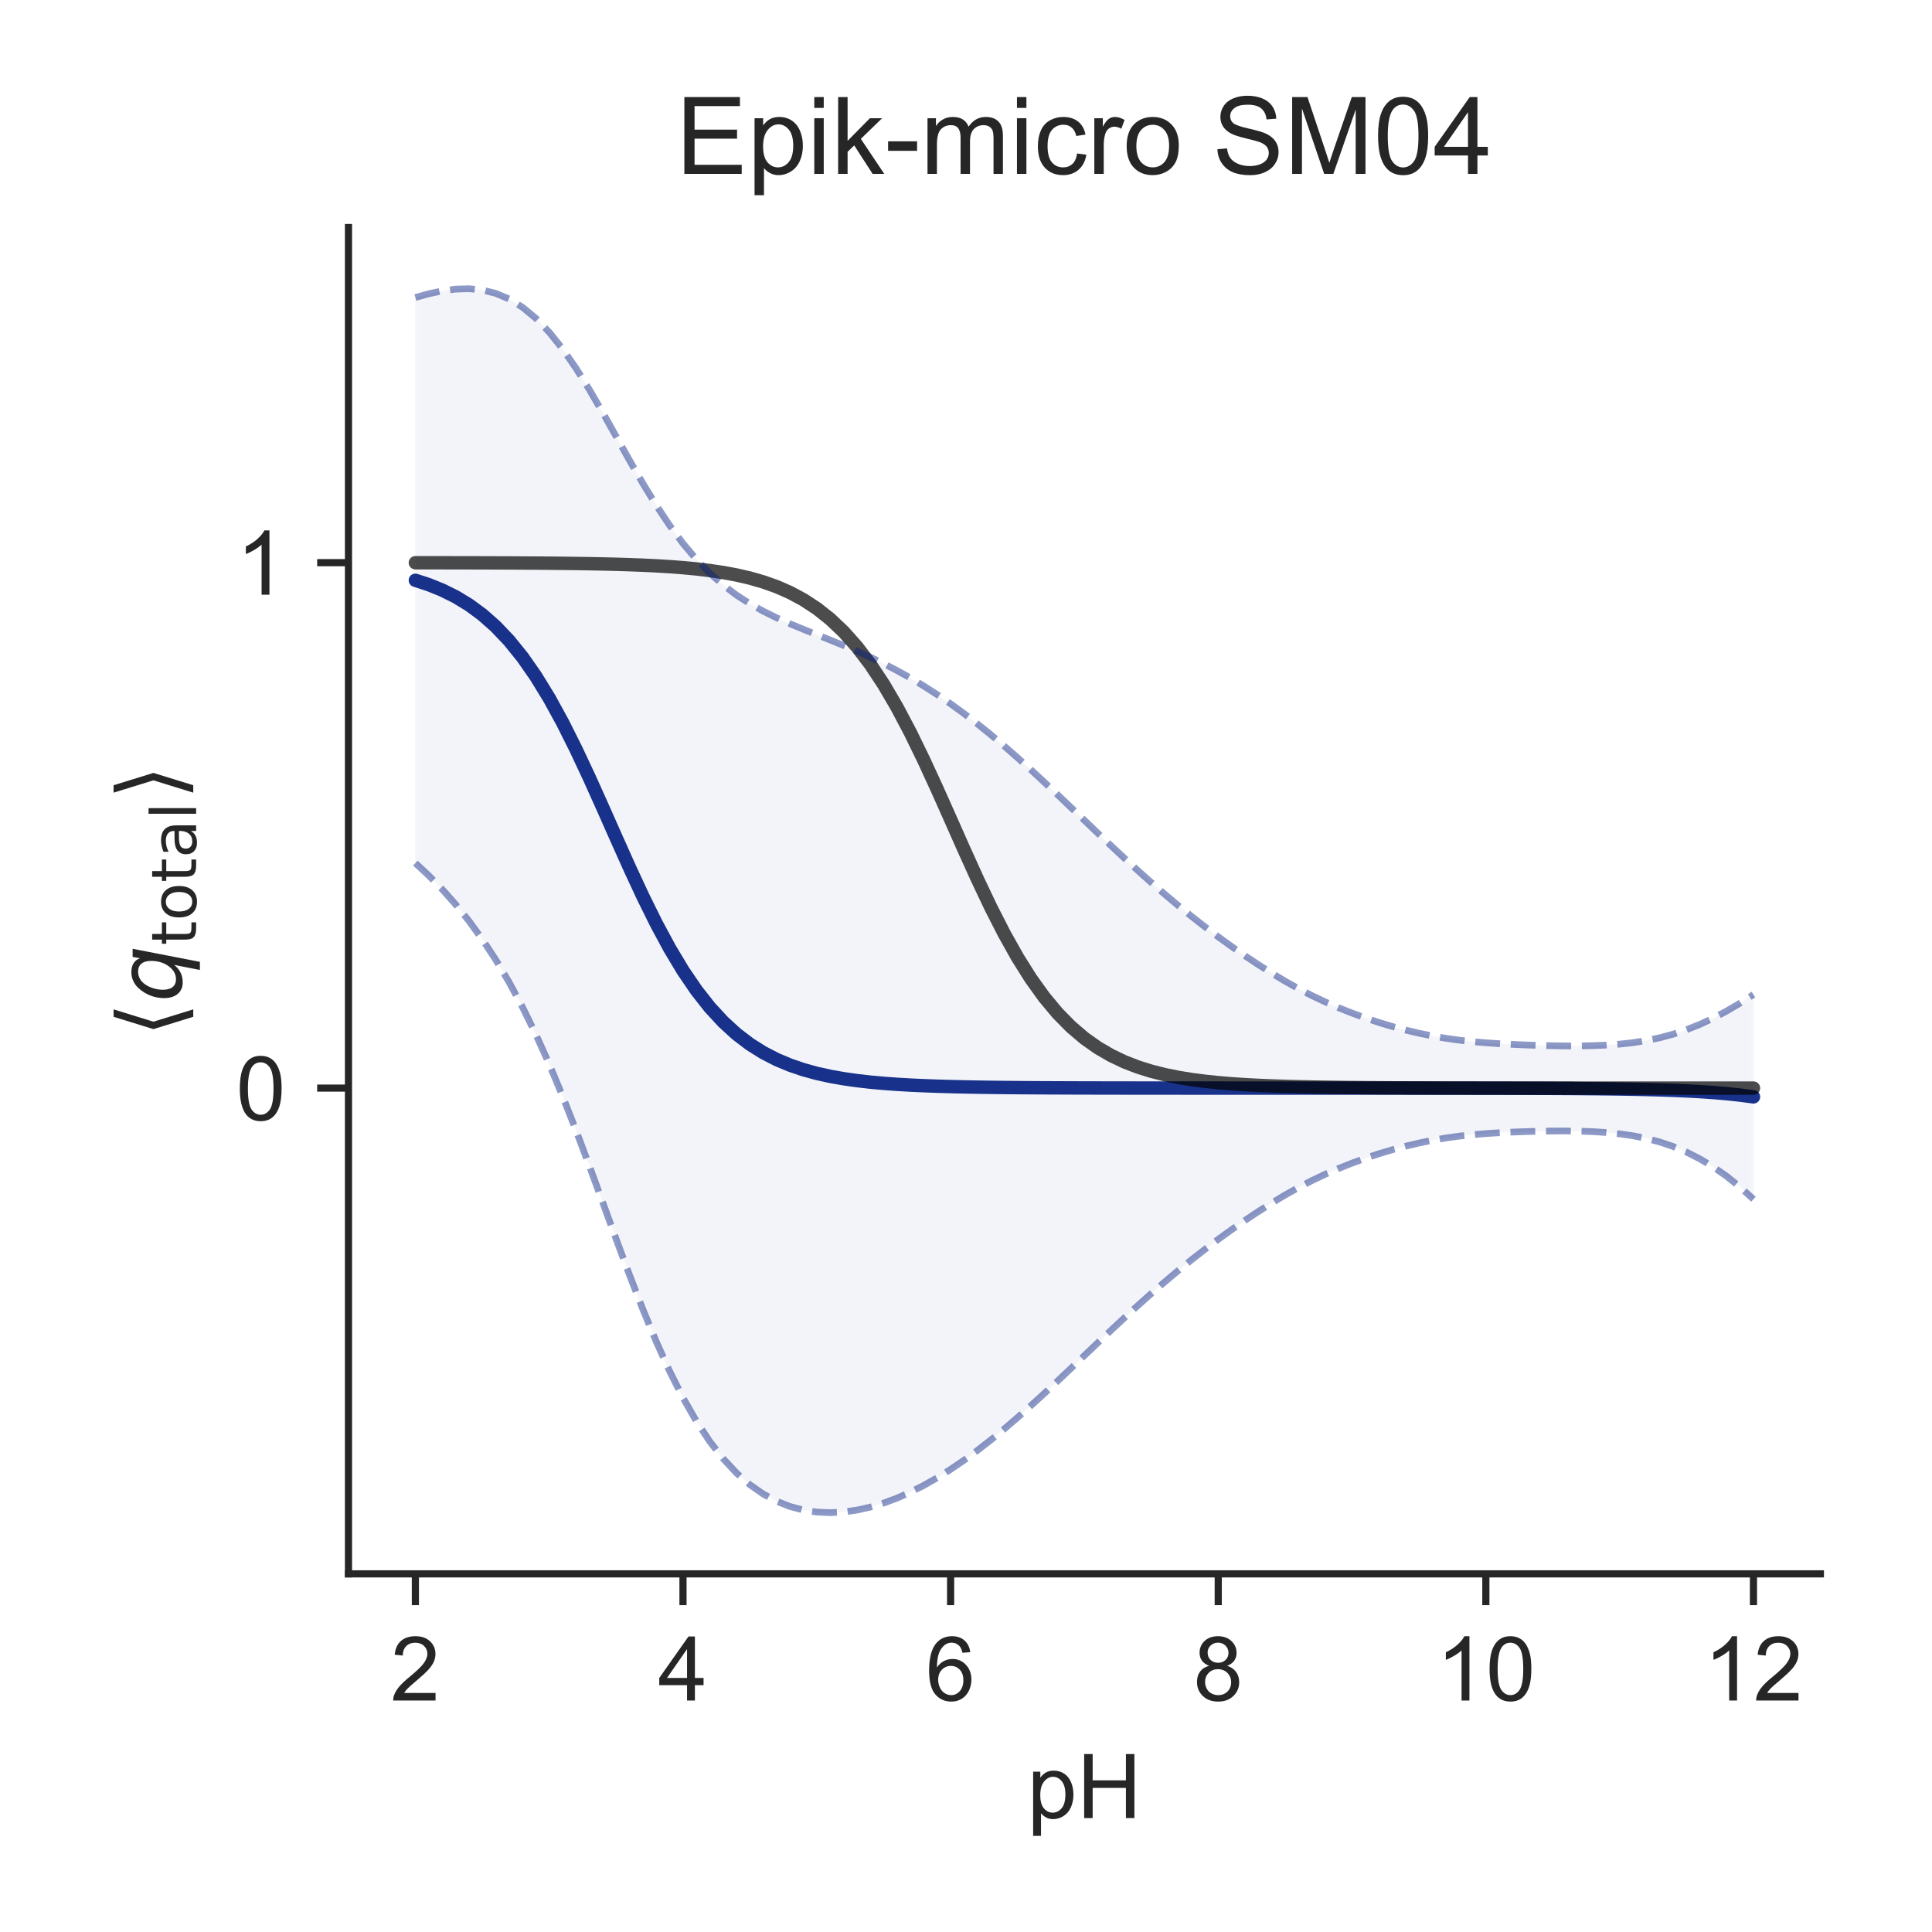 <?xml version="1.0" encoding="utf-8" standalone="no"?>
<!DOCTYPE svg PUBLIC "-//W3C//DTD SVG 1.1//EN"
  "http://www.w3.org/Graphics/SVG/1.1/DTD/svg11.dtd">
<!-- Created with matplotlib (http://matplotlib.org/) -->
<svg height="216pt" version="1.1" viewBox="0 0 216 216" width="216pt" xmlns="http://www.w3.org/2000/svg" xmlns:xlink="http://www.w3.org/1999/xlink">
 <defs>
  <style type="text/css">
*{stroke-linecap:butt;stroke-linejoin:round;}
  </style>
 </defs>
 <g id="figure_1">
  <g id="patch_1">
   <path d="M 0 216 
L 216 216 
L 216 0 
L 0 0 
z
" style="fill:#ffffff;"/>
  </g>
  <g id="axes_1">
   <g id="patch_2">
    <path d="M 38.96 175.96 
L 203.52 175.96 
L 203.52 25.44 
L 38.96 25.44 
z
" style="fill:#ffffff;"/>
   </g>
   <g id="matplotlib.axis_1">
    <g id="xtick_1">
     <g id="line2d_1">
      <defs>
       <path d="M 0 0 
L 0 3.5 
" id="m9d8f5915eb" style="stroke:#262626;stroke-width:0.8;"/>
      </defs>
      <g>
       <use style="fill:#262626;stroke:#262626;stroke-width:0.8;" x="46.44" xlink:href="#m9d8f5915eb" y="175.96"/>
      </g>
     </g>
     <g id="text_1">
      <!-- 2 -->
      <defs>
       <path d="M 50.344 8.453 
L 50.344 0 
L 3.031 0 
Q 2.938 3.172 4.047 6.109 
Q 5.859 10.938 9.828 15.625 
Q 13.812 20.312 21.344 26.469 
Q 33.016 36.031 37.109 41.625 
Q 41.219 47.219 41.219 52.203 
Q 41.219 57.422 37.469 61 
Q 33.734 64.594 27.734 64.594 
Q 21.391 64.594 17.578 60.781 
Q 13.766 56.984 13.719 50.25 
L 4.688 51.172 
Q 5.609 61.281 11.656 66.578 
Q 17.719 71.875 27.938 71.875 
Q 38.234 71.875 44.234 66.156 
Q 50.25 60.453 50.25 52 
Q 50.25 47.703 48.484 43.547 
Q 46.734 39.406 42.656 34.812 
Q 38.578 30.219 29.109 22.219 
Q 21.188 15.578 18.938 13.203 
Q 16.703 10.844 15.234 8.453 
z
" id="ArialMT-32"/>
      </defs>
      <g style="fill:#262626;" transform="translate(43.66 190.118)scale(0.1 -0.1)">
       <use xlink:href="#ArialMT-32"/>
      </g>
     </g>
    </g>
    <g id="xtick_2">
     <g id="line2d_2">
      <g>
       <use style="fill:#262626;stroke:#262626;stroke-width:0.8;" x="76.36" xlink:href="#m9d8f5915eb" y="175.96"/>
      </g>
     </g>
     <g id="text_2">
      <!-- 4 -->
      <defs>
       <path d="M 32.328 0 
L 32.328 17.141 
L 1.266 17.141 
L 1.266 25.203 
L 33.938 71.578 
L 41.109 71.578 
L 41.109 25.203 
L 50.781 25.203 
L 50.781 17.141 
L 41.109 17.141 
L 41.109 0 
z
M 32.328 25.203 
L 32.328 57.469 
L 9.906 25.203 
z
" id="ArialMT-34"/>
      </defs>
      <g style="fill:#262626;" transform="translate(73.58 190.118)scale(0.1 -0.1)">
       <use xlink:href="#ArialMT-34"/>
      </g>
     </g>
    </g>
    <g id="xtick_3">
     <g id="line2d_3">
      <g>
       <use style="fill:#262626;stroke:#262626;stroke-width:0.8;" x="106.28" xlink:href="#m9d8f5915eb" y="175.96"/>
      </g>
     </g>
     <g id="text_3">
      <!-- 6 -->
      <defs>
       <path d="M 49.75 54.047 
L 41.016 53.375 
Q 39.844 58.547 37.703 60.891 
Q 34.125 64.656 28.906 64.656 
Q 24.703 64.656 21.531 62.312 
Q 17.391 59.281 14.984 53.469 
Q 12.594 47.656 12.5 36.922 
Q 15.672 41.75 20.266 44.094 
Q 24.859 46.438 29.891 46.438 
Q 38.672 46.438 44.844 39.969 
Q 51.031 33.5 51.031 23.25 
Q 51.031 16.5 48.125 10.719 
Q 45.219 4.938 40.141 1.859 
Q 35.062 -1.219 28.609 -1.219 
Q 17.625 -1.219 10.688 6.859 
Q 3.766 14.938 3.766 33.5 
Q 3.766 54.25 11.422 63.672 
Q 18.109 71.875 29.438 71.875 
Q 37.891 71.875 43.281 67.141 
Q 48.688 62.406 49.75 54.047 
z
M 13.875 23.188 
Q 13.875 18.656 15.797 14.5 
Q 17.719 10.359 21.188 8.172 
Q 24.656 6 28.469 6 
Q 34.031 6 38.031 10.484 
Q 42.047 14.984 42.047 22.703 
Q 42.047 30.125 38.078 34.391 
Q 34.125 38.672 28.125 38.672 
Q 22.172 38.672 18.016 34.391 
Q 13.875 30.125 13.875 23.188 
z
" id="ArialMT-36"/>
      </defs>
      <g style="fill:#262626;" transform="translate(103.5 190.118)scale(0.1 -0.1)">
       <use xlink:href="#ArialMT-36"/>
      </g>
     </g>
    </g>
    <g id="xtick_4">
     <g id="line2d_4">
      <g>
       <use style="fill:#262626;stroke:#262626;stroke-width:0.8;" x="136.2" xlink:href="#m9d8f5915eb" y="175.96"/>
      </g>
     </g>
     <g id="text_4">
      <!-- 8 -->
      <defs>
       <path d="M 17.672 38.812 
Q 12.203 40.828 9.562 44.531 
Q 6.938 48.25 6.938 53.422 
Q 6.938 61.234 12.547 66.547 
Q 18.172 71.875 27.484 71.875 
Q 36.859 71.875 42.578 66.422 
Q 48.297 60.984 48.297 53.172 
Q 48.297 48.188 45.672 44.5 
Q 43.062 40.828 37.75 38.812 
Q 44.344 36.672 47.781 31.875 
Q 51.219 27.094 51.219 20.453 
Q 51.219 11.281 44.719 5.031 
Q 38.234 -1.219 27.641 -1.219 
Q 17.047 -1.219 10.547 5.047 
Q 4.047 11.328 4.047 20.703 
Q 4.047 27.688 7.594 32.391 
Q 11.141 37.109 17.672 38.812 
z
M 15.922 53.719 
Q 15.922 48.641 19.188 45.406 
Q 22.469 42.188 27.688 42.188 
Q 32.766 42.188 36.016 45.375 
Q 39.266 48.578 39.266 53.219 
Q 39.266 58.062 35.906 61.359 
Q 32.562 64.656 27.594 64.656 
Q 22.562 64.656 19.234 61.422 
Q 15.922 58.203 15.922 53.719 
z
M 13.094 20.656 
Q 13.094 16.891 14.875 13.375 
Q 16.656 9.859 20.172 7.922 
Q 23.688 6 27.734 6 
Q 34.031 6 38.125 10.047 
Q 42.234 14.109 42.234 20.359 
Q 42.234 26.703 38.016 30.859 
Q 33.797 35.016 27.438 35.016 
Q 21.234 35.016 17.156 30.906 
Q 13.094 26.812 13.094 20.656 
z
" id="ArialMT-38"/>
      </defs>
      <g style="fill:#262626;" transform="translate(133.42 190.118)scale(0.1 -0.1)">
       <use xlink:href="#ArialMT-38"/>
      </g>
     </g>
    </g>
    <g id="xtick_5">
     <g id="line2d_5">
      <g>
       <use style="fill:#262626;stroke:#262626;stroke-width:0.8;" x="166.12" xlink:href="#m9d8f5915eb" y="175.96"/>
      </g>
     </g>
     <g id="text_5">
      <!-- 10 -->
      <defs>
       <path d="M 37.25 0 
L 28.469 0 
L 28.469 56 
Q 25.297 52.984 20.141 49.953 
Q 14.984 46.922 10.891 45.406 
L 10.891 53.906 
Q 18.266 57.375 23.781 62.297 
Q 29.297 67.234 31.594 71.875 
L 37.25 71.875 
z
" id="ArialMT-31"/>
       <path d="M 4.156 35.297 
Q 4.156 48 6.766 55.734 
Q 9.375 63.484 14.516 67.672 
Q 19.672 71.875 27.484 71.875 
Q 33.25 71.875 37.594 69.547 
Q 41.938 67.234 44.766 62.859 
Q 47.609 58.5 49.219 52.219 
Q 50.828 45.953 50.828 35.297 
Q 50.828 22.703 48.234 14.969 
Q 45.656 7.234 40.5 3 
Q 35.359 -1.219 27.484 -1.219 
Q 17.141 -1.219 11.234 6.203 
Q 4.156 15.141 4.156 35.297 
z
M 13.188 35.297 
Q 13.188 17.672 17.312 11.828 
Q 21.438 6 27.484 6 
Q 33.547 6 37.672 11.859 
Q 41.797 17.719 41.797 35.297 
Q 41.797 52.984 37.672 58.781 
Q 33.547 64.594 27.391 64.594 
Q 21.344 64.594 17.719 59.469 
Q 13.188 52.938 13.188 35.297 
z
" id="ArialMT-30"/>
      </defs>
      <g style="fill:#262626;" transform="translate(160.559 190.118)scale(0.1 -0.1)">
       <use xlink:href="#ArialMT-31"/>
       <use x="55.615" xlink:href="#ArialMT-30"/>
      </g>
     </g>
    </g>
    <g id="xtick_6">
     <g id="line2d_6">
      <g>
       <use style="fill:#262626;stroke:#262626;stroke-width:0.8;" x="196.04" xlink:href="#m9d8f5915eb" y="175.96"/>
      </g>
     </g>
     <g id="text_6">
      <!-- 12 -->
      <g style="fill:#262626;" transform="translate(190.479 190.118)scale(0.1 -0.1)">
       <use xlink:href="#ArialMT-31"/>
       <use x="55.615" xlink:href="#ArialMT-32"/>
      </g>
     </g>
    </g>
    <g id="text_7">
     <!-- pH -->
     <defs>
      <path d="M 6.594 -19.875 
L 6.594 51.859 
L 14.594 51.859 
L 14.594 45.125 
Q 17.438 49.078 21 51.047 
Q 24.562 53.031 29.641 53.031 
Q 36.281 53.031 41.359 49.609 
Q 46.438 46.188 49.016 39.953 
Q 51.609 33.734 51.609 26.312 
Q 51.609 18.359 48.75 11.984 
Q 45.906 5.609 40.453 2.219 
Q 35.016 -1.172 29 -1.172 
Q 24.609 -1.172 21.109 0.688 
Q 17.625 2.547 15.375 5.375 
L 15.375 -19.875 
z
M 14.547 25.641 
Q 14.547 15.625 18.594 10.844 
Q 22.656 6.062 28.422 6.062 
Q 34.281 6.062 38.453 11.016 
Q 42.625 15.969 42.625 26.375 
Q 42.625 36.281 38.547 41.203 
Q 34.469 46.141 28.812 46.141 
Q 23.188 46.141 18.859 40.891 
Q 14.547 35.641 14.547 25.641 
z
" id="ArialMT-70"/>
      <path d="M 8.016 0 
L 8.016 71.578 
L 17.484 71.578 
L 17.484 42.188 
L 54.688 42.188 
L 54.688 71.578 
L 64.156 71.578 
L 64.156 0 
L 54.688 0 
L 54.688 33.734 
L 17.484 33.734 
L 17.484 0 
z
" id="ArialMT-48"/>
     </defs>
     <g style="fill:#262626;" transform="translate(114.849 203.263)scale(0.1 -0.1)">
      <use xlink:href="#ArialMT-70"/>
      <use x="55.615" xlink:href="#ArialMT-48"/>
     </g>
    </g>
   </g>
   <g id="matplotlib.axis_2">
    <g id="ytick_1">
     <g id="line2d_7">
      <defs>
       <path d="M 0 0 
L -3.5 0 
" id="madbdb3cdfc" style="stroke:#262626;stroke-width:0.8;"/>
      </defs>
      <g>
       <use style="fill:#262626;stroke:#262626;stroke-width:0.8;" x="38.96" xlink:href="#madbdb3cdfc" y="121.651"/>
      </g>
     </g>
     <g id="text_8">
      <!-- 0 -->
      <g style="fill:#262626;" transform="translate(26.399 125.23)scale(0.1 -0.1)">
       <use xlink:href="#ArialMT-30"/>
      </g>
     </g>
    </g>
    <g id="ytick_2">
     <g id="line2d_8">
      <g>
       <use style="fill:#262626;stroke:#262626;stroke-width:0.8;" x="38.96" xlink:href="#madbdb3cdfc" y="62.909"/>
      </g>
     </g>
     <g id="text_9">
      <!-- 1 -->
      <g style="fill:#262626;" transform="translate(26.399 66.488)scale(0.1 -0.1)">
       <use xlink:href="#ArialMT-31"/>
      </g>
     </g>
    </g>
    <g id="text_10">
     <!-- $\langle q_\mathsf{total} \rangle$ -->
     <defs>
      <path d="M 8.938 31.344 
L 22.703 75.875 
L 31 75.875 
L 17.234 31.344 
L 31 -13.188 
L 22.703 -13.188 
z
" id="DejaVuSans-27e8"/>
      <path d="M 41.703 8.203 
Q 38.094 3.469 33.172 1.016 
Q 28.266 -1.422 22.312 -1.422 
Q 14.016 -1.422 9.297 4.172 
Q 4.594 9.766 4.594 19.578 
Q 4.594 27.484 7.5 34.859 
Q 10.406 42.234 15.828 48.094 
Q 19.344 51.906 23.906 53.953 
Q 28.469 56 33.5 56 
Q 39.547 56 43.453 53.609 
Q 47.359 51.219 49.125 46.391 
L 50.688 54.594 
L 59.719 54.594 
L 45.125 -20.609 
L 36.078 -20.609 
z
M 13.922 20.906 
Q 13.922 13.672 16.938 9.891 
Q 19.969 6.109 25.688 6.109 
Q 34.188 6.109 40.188 14.234 
Q 46.188 22.359 46.188 33.984 
Q 46.188 41.016 43.078 44.75 
Q 39.984 48.484 34.188 48.484 
Q 29.938 48.484 26.312 46.5 
Q 22.703 44.531 20.016 40.719 
Q 17.188 36.719 15.547 31.344 
Q 13.922 25.984 13.922 20.906 
z
" id="DejaVuSans-Oblique-71"/>
      <path d="M 18.312 70.219 
L 18.312 54.688 
L 36.812 54.688 
L 36.812 47.703 
L 18.312 47.703 
L 18.312 18.016 
Q 18.312 11.328 20.141 9.422 
Q 21.969 7.516 27.594 7.516 
L 36.812 7.516 
L 36.812 0 
L 27.594 0 
Q 17.188 0 13.234 3.875 
Q 9.281 7.766 9.281 18.016 
L 9.281 47.703 
L 2.688 47.703 
L 2.688 54.688 
L 9.281 54.688 
L 9.281 70.219 
z
" id="DejaVuSans-74"/>
      <path d="M 30.609 48.391 
Q 23.391 48.391 19.188 42.75 
Q 14.984 37.109 14.984 27.297 
Q 14.984 17.484 19.156 11.844 
Q 23.344 6.203 30.609 6.203 
Q 37.797 6.203 41.984 11.859 
Q 46.188 17.531 46.188 27.297 
Q 46.188 37.016 41.984 42.703 
Q 37.797 48.391 30.609 48.391 
z
M 30.609 56 
Q 42.328 56 49.016 48.375 
Q 55.719 40.766 55.719 27.297 
Q 55.719 13.875 49.016 6.219 
Q 42.328 -1.422 30.609 -1.422 
Q 18.844 -1.422 12.172 6.219 
Q 5.516 13.875 5.516 27.297 
Q 5.516 40.766 12.172 48.375 
Q 18.844 56 30.609 56 
z
" id="DejaVuSans-6f"/>
      <path d="M 34.281 27.484 
Q 23.391 27.484 19.188 25 
Q 14.984 22.516 14.984 16.5 
Q 14.984 11.719 18.141 8.906 
Q 21.297 6.109 26.703 6.109 
Q 34.188 6.109 38.703 11.406 
Q 43.219 16.703 43.219 25.484 
L 43.219 27.484 
z
M 52.203 31.203 
L 52.203 0 
L 43.219 0 
L 43.219 8.297 
Q 40.141 3.328 35.547 0.953 
Q 30.953 -1.422 24.312 -1.422 
Q 15.922 -1.422 10.953 3.297 
Q 6 8.016 6 15.922 
Q 6 25.141 12.172 29.828 
Q 18.359 34.516 30.609 34.516 
L 43.219 34.516 
L 43.219 35.406 
Q 43.219 41.609 39.141 45 
Q 35.062 48.391 27.688 48.391 
Q 23 48.391 18.547 47.266 
Q 14.109 46.141 10.016 43.891 
L 10.016 52.203 
Q 14.938 54.109 19.578 55.047 
Q 24.219 56 28.609 56 
Q 40.484 56 46.344 49.844 
Q 52.203 43.703 52.203 31.203 
z
" id="DejaVuSans-61"/>
      <path d="M 9.422 75.984 
L 18.406 75.984 
L 18.406 0 
L 9.422 0 
z
" id="DejaVuSans-6c"/>
      <path d="M 30.078 31.344 
L 16.312 -13.188 
L 8.016 -13.188 
L 21.781 31.344 
L 8.016 75.875 
L 16.312 75.875 
z
" id="DejaVuSans-27e9"/>
     </defs>
     <g style="fill:#262626;" transform="translate(20.299 115.95)rotate(-90)scale(0.1 -0.1)">
      <use transform="translate(0 0.125)" xlink:href="#DejaVuSans-27e8"/>
      <use transform="translate(39.014 0.125)" xlink:href="#DejaVuSans-Oblique-71"/>
      <use transform="translate(102.49 -16.281)scale(0.7)" xlink:href="#DejaVuSans-74"/>
      <use transform="translate(129.937 -16.281)scale(0.7)" xlink:href="#DejaVuSans-6f"/>
      <use transform="translate(172.764 -16.281)scale(0.7)" xlink:href="#DejaVuSans-74"/>
      <use transform="translate(200.21 -16.281)scale(0.7)" xlink:href="#DejaVuSans-61"/>
      <use transform="translate(243.105 -16.281)scale(0.7)" xlink:href="#DejaVuSans-6c"/>
      <use transform="translate(265.288 0.125)" xlink:href="#DejaVuSans-27e9"/>
     </g>
    </g>
   </g>
   <g id="PolyCollection_1">
    <defs>
     <path d="M 46.44 -182.741 
L 46.44 -119.504 
L 47.936 -118.112 
L 49.432 -116.583 
L 50.928 -114.899 
L 52.424 -113.041 
L 53.92 -110.986 
L 55.416 -108.712 
L 56.912 -106.196 
L 58.408 -103.418 
L 59.904 -100.366 
L 61.4 -97.04 
L 62.896 -93.453 
L 64.392 -89.641 
L 65.888 -85.658 
L 67.384 -81.577 
L 68.88 -77.484 
L 70.376 -73.468 
L 71.872 -69.619 
L 73.368 -66.011 
L 74.864 -62.702 
L 76.36 -59.729 
L 77.856 -57.11 
L 79.352 -54.845 
L 80.848 -52.921 
L 82.344 -51.316 
L 83.84 -50.006 
L 85.336 -48.962 
L 86.832 -48.158 
L 88.328 -47.568 
L 89.824 -47.171 
L 91.32 -46.948 
L 92.816 -46.882 
L 94.312 -46.96 
L 95.808 -47.171 
L 97.304 -47.506 
L 98.8 -47.956 
L 100.296 -48.515 
L 101.792 -49.177 
L 103.288 -49.936 
L 104.784 -50.787 
L 106.28 -51.725 
L 107.776 -52.745 
L 109.272 -53.84 
L 110.768 -55.005 
L 112.264 -56.233 
L 113.76 -57.516 
L 115.256 -58.846 
L 116.752 -60.214 
L 118.248 -61.611 
L 119.744 -63.027 
L 121.24 -64.452 
L 122.736 -65.875 
L 124.232 -67.289 
L 125.728 -68.683 
L 127.224 -70.051 
L 128.72 -71.385 
L 130.216 -72.681 
L 131.712 -73.937 
L 133.208 -75.15 
L 134.704 -76.318 
L 136.2 -77.443 
L 137.696 -78.523 
L 139.192 -79.561 
L 140.688 -80.554 
L 142.184 -81.503 
L 143.68 -82.399 
L 145.176 -83.237 
L 146.672 -84.01 
L 148.168 -84.719 
L 149.664 -85.367 
L 151.16 -85.962 
L 152.656 -86.508 
L 154.152 -87.006 
L 155.648 -87.455 
L 157.144 -87.856 
L 158.64 -88.208 
L 160.136 -88.513 
L 161.632 -88.77 
L 163.128 -88.979 
L 164.624 -89.141 
L 166.12 -89.265 
L 167.616 -89.36 
L 169.112 -89.433 
L 170.608 -89.489 
L 172.104 -89.529 
L 173.6 -89.553 
L 175.096 -89.557 
L 176.592 -89.535 
L 178.088 -89.481 
L 179.584 -89.385 
L 181.08 -89.235 
L 182.576 -89.018 
L 184.072 -88.72 
L 185.568 -88.325 
L 187.064 -87.821 
L 188.56 -87.194 
L 190.056 -86.434 
L 191.552 -85.534 
L 193.048 -84.487 
L 194.544 -83.286 
L 196.04 -81.926 
L 196.04 -104.81 
L 196.04 -104.81 
L 194.544 -103.849 
L 193.048 -102.966 
L 191.552 -102.172 
L 190.056 -101.475 
L 188.56 -100.877 
L 187.064 -100.379 
L 185.568 -99.976 
L 184.072 -99.663 
L 182.576 -99.429 
L 181.08 -99.264 
L 179.584 -99.155 
L 178.088 -99.092 
L 176.592 -99.063 
L 175.096 -99.062 
L 173.6 -99.082 
L 172.104 -99.119 
L 170.608 -99.17 
L 169.112 -99.234 
L 167.616 -99.314 
L 166.12 -99.413 
L 164.624 -99.541 
L 163.128 -99.707 
L 161.632 -99.918 
L 160.136 -100.177 
L 158.64 -100.484 
L 157.144 -100.838 
L 155.648 -101.239 
L 154.152 -101.689 
L 152.656 -102.188 
L 151.16 -102.734 
L 149.664 -103.33 
L 148.168 -103.979 
L 146.672 -104.688 
L 145.176 -105.461 
L 143.68 -106.299 
L 142.184 -107.197 
L 140.688 -108.145 
L 139.192 -109.14 
L 137.696 -110.177 
L 136.2 -111.259 
L 134.704 -112.384 
L 133.208 -113.554 
L 131.712 -114.768 
L 130.216 -116.025 
L 128.72 -117.324 
L 127.224 -118.661 
L 125.728 -120.032 
L 124.232 -121.431 
L 122.736 -122.85 
L 121.24 -124.28 
L 119.744 -125.714 
L 118.248 -127.141 
L 116.752 -128.552 
L 115.256 -129.937 
L 113.76 -131.289 
L 112.264 -132.6 
L 110.768 -133.862 
L 109.272 -135.071 
L 107.776 -136.221 
L 106.28 -137.31 
L 104.784 -138.336 
L 103.288 -139.296 
L 101.792 -140.193 
L 100.296 -141.027 
L 98.8 -141.803 
L 97.304 -142.524 
L 95.808 -143.199 
L 94.312 -143.835 
L 92.816 -144.444 
L 91.32 -145.04 
L 89.824 -145.638 
L 88.328 -146.259 
L 86.832 -146.925 
L 85.336 -147.662 
L 83.84 -148.499 
L 82.344 -149.467 
L 80.848 -150.597 
L 79.352 -151.92 
L 77.856 -153.461 
L 76.36 -155.239 
L 74.864 -157.258 
L 73.368 -159.507 
L 71.872 -161.953 
L 70.376 -164.545 
L 68.88 -167.213 
L 67.384 -169.874 
L 65.888 -172.443 
L 64.392 -174.838 
L 62.896 -176.995 
L 61.4 -178.863 
L 59.904 -180.418 
L 58.408 -181.651 
L 56.912 -182.573 
L 55.416 -183.203 
L 53.92 -183.574 
L 52.424 -183.718 
L 50.928 -183.673 
L 49.432 -183.474 
L 47.936 -183.153 
L 46.44 -182.741 
z
" id="m82bd76c934" style="stroke:#ffffff;stroke-opacity:0.05;"/>
    </defs>
    <g clip-path="url(#p4b83fe39c6)">
     <use style="fill:#001c7f;fill-opacity:0.05;stroke:#ffffff;stroke-opacity:0.05;" x="0" xlink:href="#m82bd76c934" y="216"/>
    </g>
   </g>
   <g id="line2d_9">
    <path clip-path="url(#p4b83fe39c6)" d="M 46.44 64.878 
L 47.936 65.367 
L 49.432 65.972 
L 50.928 66.714 
L 52.424 67.62 
L 53.92 68.72 
L 55.416 70.042 
L 56.912 71.616 
L 58.408 73.465 
L 59.904 75.608 
L 61.4 78.048 
L 62.896 80.776 
L 64.392 83.76 
L 65.888 86.95 
L 67.384 90.275 
L 68.88 93.652 
L 70.376 96.993 
L 71.872 100.214 
L 73.368 103.241 
L 74.864 106.02 
L 76.36 108.516 
L 77.856 110.714 
L 79.352 112.618 
L 80.848 114.241 
L 82.344 115.608 
L 83.84 116.747 
L 85.336 117.688 
L 86.832 118.459 
L 88.328 119.087 
L 89.824 119.595 
L 91.32 120.006 
L 92.816 120.337 
L 94.312 120.602 
L 95.808 120.815 
L 97.304 120.985 
L 98.8 121.121 
L 100.296 121.229 
L 101.792 121.315 
L 103.288 121.384 
L 104.784 121.439 
L 106.28 121.482 
L 107.776 121.517 
L 109.272 121.544 
L 110.768 121.566 
L 112.264 121.584 
L 113.76 121.597 
L 115.256 121.608 
L 116.752 121.617 
L 118.248 121.624 
L 119.744 121.63 
L 121.24 121.634 
L 122.736 121.637 
L 124.232 121.64 
L 125.728 121.642 
L 127.224 121.644 
L 128.72 121.645 
L 130.216 121.647 
L 131.712 121.647 
L 133.208 121.648 
L 134.704 121.649 
L 136.2 121.649 
L 137.696 121.65 
L 139.192 121.65 
L 140.688 121.65 
L 142.184 121.65 
L 143.68 121.651 
L 145.176 121.651 
L 146.672 121.651 
L 148.168 121.651 
L 149.664 121.651 
L 151.16 121.652 
L 152.656 121.652 
L 154.152 121.652 
L 155.648 121.653 
L 157.144 121.653 
L 158.64 121.654 
L 160.136 121.655 
L 161.632 121.656 
L 163.128 121.657 
L 164.624 121.659 
L 166.12 121.661 
L 167.616 121.663 
L 169.112 121.667 
L 170.608 121.671 
L 172.104 121.676 
L 173.6 121.682 
L 175.096 121.69 
L 176.592 121.701 
L 178.088 121.714 
L 179.584 121.73 
L 181.08 121.75 
L 182.576 121.776 
L 184.072 121.808 
L 185.568 121.849 
L 187.064 121.9 
L 188.56 121.965 
L 190.056 122.045 
L 191.552 122.147 
L 193.048 122.274 
L 194.544 122.433 
L 196.04 122.632 
" style="fill:none;opacity:0.9;stroke:#001c7f;stroke-linecap:round;stroke-width:1.5;"/>
   </g>
   <g id="line2d_10">
    <path clip-path="url(#p4b83fe39c6)" d="M 46.44 62.915 
L 47.936 62.916 
L 49.432 62.918 
L 50.928 62.921 
L 52.424 62.923 
L 53.92 62.927 
L 55.416 62.932 
L 56.912 62.937 
L 58.408 62.945 
L 59.904 62.954 
L 61.4 62.965 
L 62.896 62.98 
L 64.392 62.998 
L 65.888 63.021 
L 67.384 63.05 
L 68.88 63.086 
L 70.376 63.132 
L 71.872 63.189 
L 73.368 63.261 
L 74.864 63.352 
L 76.36 63.465 
L 77.856 63.607 
L 79.352 63.785 
L 80.848 64.008 
L 82.344 64.285 
L 83.84 64.631 
L 85.336 65.061 
L 86.832 65.592 
L 88.328 66.248 
L 89.824 67.051 
L 91.32 68.03 
L 92.816 69.214 
L 94.312 70.631 
L 95.808 72.311 
L 97.304 74.274 
L 98.8 76.534 
L 100.296 79.09 
L 101.792 81.924 
L 103.288 84.996 
L 104.784 88.248 
L 106.28 91.604 
L 107.776 94.978 
L 109.272 98.281 
L 110.768 101.433 
L 112.264 104.368 
L 113.76 107.038 
L 115.256 109.418 
L 116.752 111.499 
L 118.248 113.29 
L 119.744 114.809 
L 121.24 116.083 
L 122.736 117.14 
L 124.232 118.01 
L 125.728 118.722 
L 127.224 119.3 
L 128.72 119.768 
L 130.216 120.145 
L 131.712 120.449 
L 133.208 120.692 
L 134.704 120.887 
L 136.2 121.042 
L 137.696 121.166 
L 139.192 121.265 
L 140.688 121.344 
L 142.184 121.407 
L 143.68 121.457 
L 145.176 121.497 
L 146.672 121.528 
L 148.168 121.553 
L 149.664 121.573 
L 151.16 121.589 
L 152.656 121.602 
L 154.152 121.612 
L 155.648 121.62 
L 157.144 121.626 
L 158.64 121.631 
L 160.136 121.635 
L 161.632 121.639 
L 163.128 121.641 
L 164.624 121.643 
L 166.12 121.645 
L 167.616 121.646 
L 169.112 121.647 
L 170.608 121.648 
L 172.104 121.648 
L 173.6 121.649 
L 175.096 121.649 
L 176.592 121.65 
L 178.088 121.65 
L 179.584 121.65 
L 181.08 121.65 
L 182.576 121.65 
L 184.072 121.65 
L 185.568 121.65 
L 187.064 121.651 
L 188.56 121.651 
L 190.056 121.651 
L 191.552 121.651 
L 193.048 121.651 
L 194.544 121.651 
L 196.04 121.651 
" style="fill:none;opacity:0.7;stroke:#000000;stroke-linecap:round;stroke-width:1.5;"/>
   </g>
   <g id="line2d_11">
    <path clip-path="url(#p4b83fe39c6)" d="M 46.44 33.259 
L 47.936 32.847 
L 49.432 32.526 
L 50.928 32.327 
L 52.424 32.282 
L 53.92 32.426 
L 55.416 32.797 
L 56.912 33.427 
L 58.408 34.349 
L 59.904 35.582 
L 61.4 37.137 
L 62.896 39.005 
L 64.392 41.162 
L 65.888 43.557 
L 67.384 46.126 
L 68.88 48.787 
L 70.376 51.455 
L 71.872 54.047 
L 73.368 56.493 
L 74.864 58.742 
L 76.36 60.761 
L 77.856 62.539 
L 79.352 64.08 
L 80.848 65.403 
L 82.344 66.533 
L 83.84 67.501 
L 85.336 68.338 
L 86.832 69.075 
L 88.328 69.741 
L 89.824 70.362 
L 91.32 70.96 
L 92.816 71.556 
L 94.312 72.165 
L 95.808 72.801 
L 97.304 73.476 
L 98.8 74.197 
L 100.296 74.973 
L 101.792 75.807 
L 103.288 76.704 
L 104.784 77.664 
L 106.28 78.69 
L 107.776 79.779 
L 109.272 80.929 
L 110.768 82.138 
L 112.264 83.4 
L 113.76 84.711 
L 115.256 86.063 
L 116.752 87.448 
L 118.248 88.859 
L 119.744 90.286 
L 121.24 91.72 
L 122.736 93.15 
L 124.232 94.569 
L 125.728 95.968 
L 127.224 97.339 
L 128.72 98.676 
L 130.216 99.975 
L 131.712 101.232 
L 133.208 102.446 
L 134.704 103.616 
L 136.2 104.741 
L 137.696 105.823 
L 139.192 106.86 
L 140.688 107.855 
L 142.184 108.803 
L 143.68 109.701 
L 145.176 110.539 
L 146.672 111.312 
L 148.168 112.021 
L 149.664 112.67 
L 151.16 113.266 
L 152.656 113.812 
L 154.152 114.311 
L 155.648 114.761 
L 157.144 115.162 
L 158.64 115.516 
L 160.136 115.823 
L 161.632 116.082 
L 163.128 116.293 
L 164.624 116.459 
L 166.12 116.587 
L 167.616 116.686 
L 169.112 116.766 
L 170.608 116.83 
L 172.104 116.881 
L 173.6 116.918 
L 175.096 116.938 
L 176.592 116.937 
L 178.088 116.908 
L 179.584 116.845 
L 181.08 116.736 
L 182.576 116.571 
L 184.072 116.337 
L 185.568 116.024 
L 187.064 115.621 
L 188.56 115.123 
L 190.056 114.525 
L 191.552 113.828 
L 193.048 113.034 
L 194.544 112.151 
L 196.04 111.19 
" style="fill:none;opacity:0.45;stroke:#001c7f;stroke-dasharray:2.775,1.2;stroke-dashoffset:0;stroke-width:0.75;"/>
   </g>
   <g id="line2d_12">
    <path clip-path="url(#p4b83fe39c6)" d="M 46.44 96.496 
L 47.936 97.888 
L 49.432 99.417 
L 50.928 101.101 
L 52.424 102.959 
L 53.92 105.014 
L 55.416 107.288 
L 56.912 109.804 
L 58.408 112.582 
L 59.904 115.634 
L 61.4 118.96 
L 62.896 122.547 
L 64.392 126.359 
L 65.888 130.342 
L 67.384 134.423 
L 68.88 138.516 
L 70.376 142.532 
L 71.872 146.381 
L 73.368 149.989 
L 74.864 153.298 
L 76.36 156.271 
L 77.856 158.89 
L 79.352 161.155 
L 80.848 163.079 
L 82.344 164.684 
L 83.84 165.994 
L 85.336 167.038 
L 86.832 167.842 
L 88.328 168.432 
L 89.824 168.829 
L 91.32 169.052 
L 92.816 169.118 
L 94.312 169.04 
L 95.808 168.829 
L 97.304 168.494 
L 98.8 168.044 
L 100.296 167.485 
L 101.792 166.823 
L 103.288 166.064 
L 104.784 165.213 
L 106.28 164.275 
L 107.776 163.255 
L 109.272 162.16 
L 110.768 160.995 
L 112.264 159.767 
L 113.76 158.484 
L 115.256 157.154 
L 116.752 155.786 
L 118.248 154.389 
L 119.744 152.973 
L 121.24 151.548 
L 122.736 150.125 
L 124.232 148.711 
L 125.728 147.317 
L 127.224 145.949 
L 128.72 144.615 
L 130.216 143.319 
L 131.712 142.063 
L 133.208 140.85 
L 134.704 139.682 
L 136.2 138.557 
L 137.696 137.477 
L 139.192 136.439 
L 140.688 135.446 
L 142.184 134.497 
L 143.68 133.601 
L 145.176 132.763 
L 146.672 131.99 
L 148.168 131.281 
L 149.664 130.633 
L 151.16 130.038 
L 152.656 129.492 
L 154.152 128.994 
L 155.648 128.545 
L 157.144 128.144 
L 158.64 127.792 
L 160.136 127.487 
L 161.632 127.23 
L 163.128 127.021 
L 164.624 126.859 
L 166.12 126.735 
L 167.616 126.64 
L 169.112 126.567 
L 170.608 126.511 
L 172.104 126.471 
L 173.6 126.447 
L 175.096 126.443 
L 176.592 126.465 
L 178.088 126.519 
L 179.584 126.615 
L 181.08 126.765 
L 182.576 126.982 
L 184.072 127.28 
L 185.568 127.675 
L 187.064 128.179 
L 188.56 128.806 
L 190.056 129.566 
L 191.552 130.466 
L 193.048 131.513 
L 194.544 132.714 
L 196.04 134.074 
" style="fill:none;opacity:0.45;stroke:#001c7f;stroke-dasharray:2.775,1.2;stroke-dashoffset:0;stroke-width:0.75;"/>
   </g>
   <g id="patch_3">
    <path d="M 38.96 175.96 
L 38.96 25.44 
" style="fill:none;stroke:#262626;stroke-linecap:square;stroke-linejoin:miter;stroke-width:0.8;"/>
   </g>
   <g id="patch_4">
    <path d="M 38.96 175.96 
L 203.52 175.96 
" style="fill:none;stroke:#262626;stroke-linecap:square;stroke-linejoin:miter;stroke-width:0.8;"/>
   </g>
   <g id="text_11">
    <!-- Epik-micro SM04 -->
    <defs>
     <path d="M 7.906 0 
L 7.906 71.578 
L 59.672 71.578 
L 59.672 63.141 
L 17.391 63.141 
L 17.391 41.219 
L 56.984 41.219 
L 56.984 32.812 
L 17.391 32.812 
L 17.391 8.453 
L 61.328 8.453 
L 61.328 0 
z
" id="ArialMT-45"/>
     <path d="M 6.641 61.469 
L 6.641 71.578 
L 15.438 71.578 
L 15.438 61.469 
z
M 6.641 0 
L 6.641 51.859 
L 15.438 51.859 
L 15.438 0 
z
" id="ArialMT-69"/>
     <path d="M 6.641 0 
L 6.641 71.578 
L 15.438 71.578 
L 15.438 30.766 
L 36.234 51.859 
L 47.609 51.859 
L 27.781 32.625 
L 49.609 0 
L 38.766 0 
L 21.625 26.516 
L 15.438 20.562 
L 15.438 0 
z
" id="ArialMT-6b"/>
     <path d="M 3.172 21.484 
L 3.172 30.328 
L 30.172 30.328 
L 30.172 21.484 
z
" id="ArialMT-2d"/>
     <path d="M 6.594 0 
L 6.594 51.859 
L 14.453 51.859 
L 14.453 44.578 
Q 16.891 48.391 20.938 50.703 
Q 25 53.031 30.172 53.031 
Q 35.938 53.031 39.625 50.641 
Q 43.312 48.25 44.828 43.953 
Q 50.984 53.031 60.844 53.031 
Q 68.562 53.031 72.703 48.75 
Q 76.859 44.484 76.859 35.594 
L 76.859 0 
L 68.109 0 
L 68.109 32.672 
Q 68.109 37.938 67.25 40.25 
Q 66.406 42.578 64.156 43.984 
Q 61.922 45.406 58.891 45.406 
Q 53.422 45.406 49.797 41.766 
Q 46.188 38.141 46.188 30.125 
L 46.188 0 
L 37.406 0 
L 37.406 33.688 
Q 37.406 39.547 35.25 42.469 
Q 33.109 45.406 28.219 45.406 
Q 24.516 45.406 21.359 43.453 
Q 18.219 41.5 16.797 37.734 
Q 15.375 33.984 15.375 26.906 
L 15.375 0 
z
" id="ArialMT-6d"/>
     <path d="M 40.438 19 
L 49.078 17.875 
Q 47.656 8.938 41.812 3.875 
Q 35.984 -1.172 27.484 -1.172 
Q 16.844 -1.172 10.375 5.781 
Q 3.906 12.75 3.906 25.734 
Q 3.906 34.125 6.688 40.422 
Q 9.469 46.734 15.156 49.875 
Q 20.844 53.031 27.547 53.031 
Q 35.984 53.031 41.359 48.75 
Q 46.734 44.484 48.25 36.625 
L 39.703 35.297 
Q 38.484 40.531 35.375 43.156 
Q 32.281 45.797 27.875 45.797 
Q 21.234 45.797 17.078 41.031 
Q 12.938 36.281 12.938 25.984 
Q 12.938 15.531 16.938 10.797 
Q 20.953 6.062 27.391 6.062 
Q 32.562 6.062 36.031 9.234 
Q 39.5 12.406 40.438 19 
z
" id="ArialMT-63"/>
     <path d="M 6.5 0 
L 6.5 51.859 
L 14.406 51.859 
L 14.406 44 
Q 17.438 49.516 20 51.266 
Q 22.562 53.031 25.641 53.031 
Q 30.078 53.031 34.672 50.203 
L 31.641 42.047 
Q 28.422 43.953 25.203 43.953 
Q 22.312 43.953 20.016 42.219 
Q 17.719 40.484 16.75 37.406 
Q 15.281 32.719 15.281 27.156 
L 15.281 0 
z
" id="ArialMT-72"/>
     <path d="M 3.328 25.922 
Q 3.328 40.328 11.328 47.266 
Q 18.016 53.031 27.641 53.031 
Q 38.328 53.031 45.109 46.016 
Q 51.906 39.016 51.906 26.656 
Q 51.906 16.656 48.906 10.906 
Q 45.906 5.172 40.156 2 
Q 34.422 -1.172 27.641 -1.172 
Q 16.75 -1.172 10.031 5.812 
Q 3.328 12.797 3.328 25.922 
z
M 12.359 25.922 
Q 12.359 15.969 16.703 11.016 
Q 21.047 6.062 27.641 6.062 
Q 34.188 6.062 38.531 11.031 
Q 42.875 16.016 42.875 26.219 
Q 42.875 35.844 38.5 40.797 
Q 34.125 45.75 27.641 45.75 
Q 21.047 45.75 16.703 40.812 
Q 12.359 35.891 12.359 25.922 
z
" id="ArialMT-6f"/>
     <path id="ArialMT-20"/>
     <path d="M 4.5 23 
L 13.422 23.781 
Q 14.062 18.406 16.375 14.969 
Q 18.703 11.531 23.578 9.406 
Q 28.469 7.281 34.578 7.281 
Q 39.984 7.281 44.141 8.891 
Q 48.297 10.5 50.312 13.297 
Q 52.344 16.109 52.344 19.438 
Q 52.344 22.797 50.391 25.312 
Q 48.438 27.828 43.953 29.547 
Q 41.062 30.672 31.203 33.031 
Q 21.344 35.406 17.391 37.5 
Q 12.25 40.188 9.734 44.156 
Q 7.234 48.141 7.234 53.078 
Q 7.234 58.5 10.297 63.203 
Q 13.375 67.922 19.281 70.359 
Q 25.203 72.797 32.422 72.797 
Q 40.375 72.797 46.453 70.234 
Q 52.547 67.672 55.812 62.688 
Q 59.078 57.719 59.328 51.422 
L 50.25 50.734 
Q 49.516 57.516 45.281 60.984 
Q 41.062 64.453 32.812 64.453 
Q 24.219 64.453 20.281 61.297 
Q 16.359 58.156 16.359 53.719 
Q 16.359 49.859 19.141 47.359 
Q 21.875 44.875 33.422 42.266 
Q 44.969 39.656 49.266 37.703 
Q 55.516 34.812 58.484 30.391 
Q 61.469 25.984 61.469 20.219 
Q 61.469 14.5 58.203 9.438 
Q 54.938 4.391 48.797 1.578 
Q 42.672 -1.219 35.016 -1.219 
Q 25.297 -1.219 18.719 1.609 
Q 12.156 4.438 8.422 10.125 
Q 4.688 15.828 4.5 23 
z
" id="ArialMT-53"/>
     <path d="M 7.422 0 
L 7.422 71.578 
L 21.688 71.578 
L 38.625 20.906 
Q 40.969 13.812 42.047 10.297 
Q 43.266 14.203 45.844 21.781 
L 62.984 71.578 
L 75.734 71.578 
L 75.734 0 
L 66.609 0 
L 66.609 59.906 
L 45.797 0 
L 37.25 0 
L 16.547 60.938 
L 16.547 0 
z
" id="ArialMT-4d"/>
    </defs>
    <g style="fill:#262626;" transform="translate(75.565 19.44)scale(0.12 -0.12)">
     <use xlink:href="#ArialMT-45"/>
     <use x="66.699" xlink:href="#ArialMT-70"/>
     <use x="122.314" xlink:href="#ArialMT-69"/>
     <use x="144.531" xlink:href="#ArialMT-6b"/>
     <use x="194.531" xlink:href="#ArialMT-2d"/>
     <use x="227.832" xlink:href="#ArialMT-6d"/>
     <use x="311.133" xlink:href="#ArialMT-69"/>
     <use x="333.35" xlink:href="#ArialMT-63"/>
     <use x="383.35" xlink:href="#ArialMT-72"/>
     <use x="416.65" xlink:href="#ArialMT-6f"/>
     <use x="472.266" xlink:href="#ArialMT-20"/>
     <use x="500.049" xlink:href="#ArialMT-53"/>
     <use x="566.748" xlink:href="#ArialMT-4d"/>
     <use x="650.049" xlink:href="#ArialMT-30"/>
     <use x="705.664" xlink:href="#ArialMT-34"/>
    </g>
   </g>
  </g>
 </g>
 <defs>
  <clipPath id="p4b83fe39c6">
   <rect height="150.52" width="164.56" x="38.96" y="25.44"/>
  </clipPath>
 </defs>
</svg>
